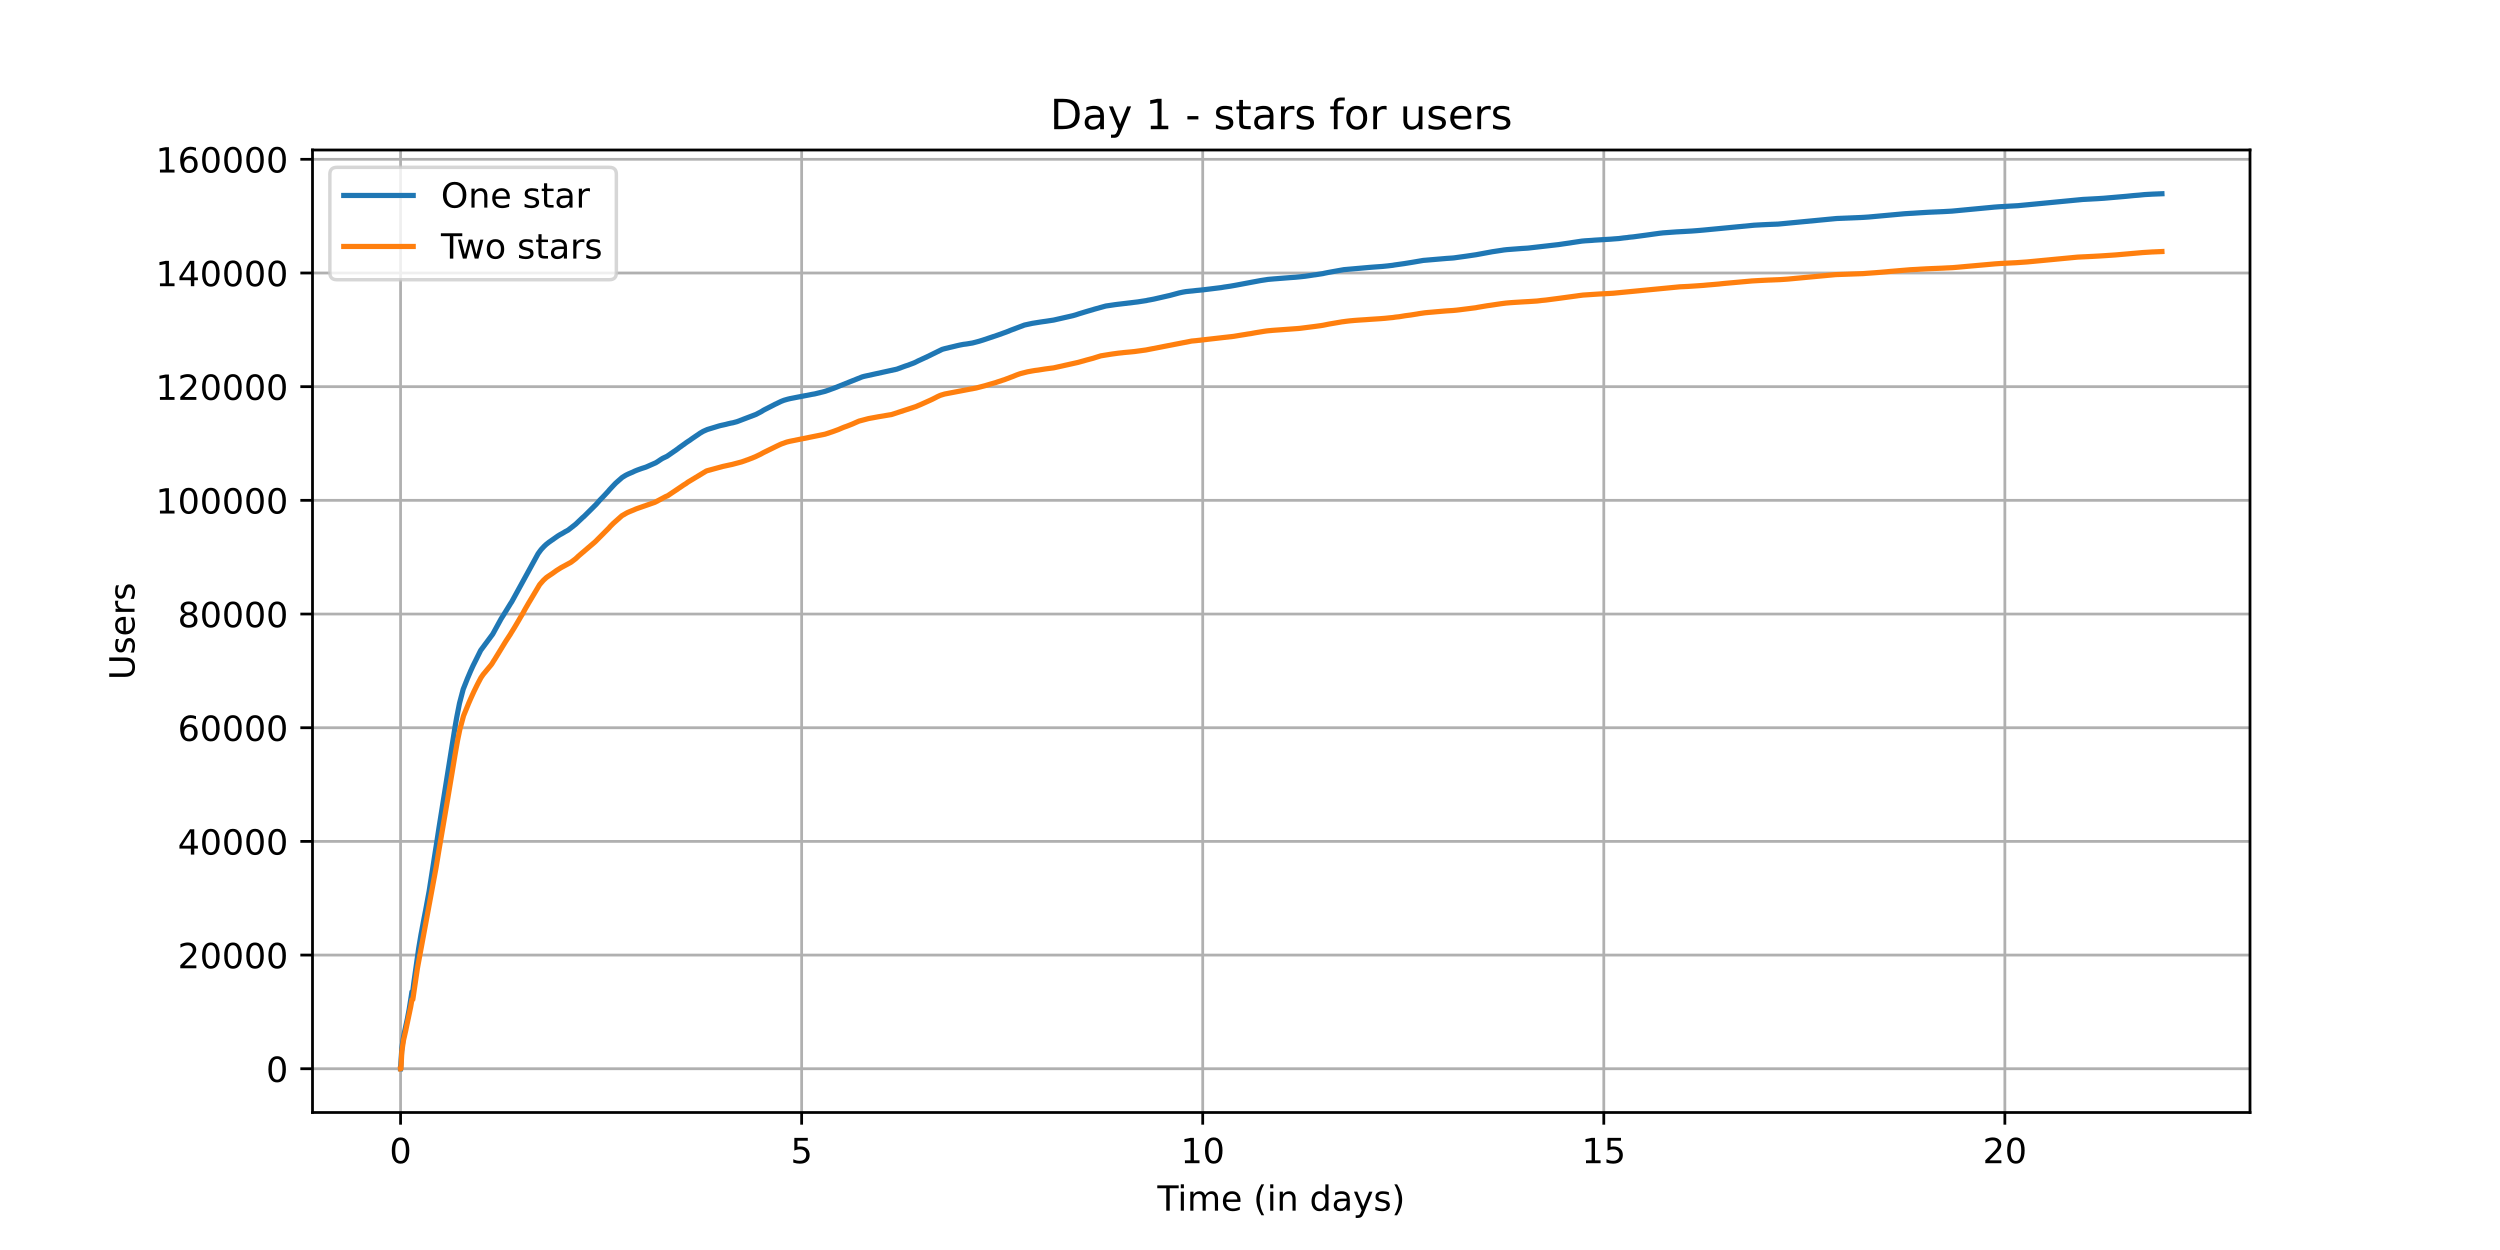 <?xml version="1.0" encoding="utf-8" standalone="no"?>
<!DOCTYPE svg PUBLIC "-//W3C//DTD SVG 1.1//EN"
  "http://www.w3.org/Graphics/SVG/1.1/DTD/svg11.dtd">
<!-- Created with matplotlib (https://matplotlib.org/) -->
<svg height="360pt" version="1.1" viewBox="0 0 720 360" width="720pt" xmlns="http://www.w3.org/2000/svg" xmlns:xlink="http://www.w3.org/1999/xlink">
 <defs>
  <style type="text/css">*{stroke-linecap:butt;stroke-linejoin:round;}</style>
 </defs>
 <g id="figure_1">
  <g id="patch_1">
   <path d="M 0 360 
L 720 360 
L 720 0 
L 0 0 
z
" style="fill:#ffffff;"/>
  </g>
  <g id="axes_1">
   <g id="patch_2">
    <path d="M 90 320.4 
L 648 320.4 
L 648 43.2 
L 90 43.2 
z
" style="fill:#ffffff;"/>
   </g>
   <g id="matplotlib.axis_1">
    <g id="xtick_1">
     <g id="line2d_1">
      <path clip-path="url(#p78cc549445)" d="M 115.364 320.4 
L 115.364 43.2 
" style="fill:none;stroke:#b0b0b0;stroke-linecap:square;stroke-width:0.8;"/>
     </g>
     <g id="line2d_2">
      <defs>
       <path d="M 0 0 
L 0 3.5 
" id="m1b54ef555c" style="stroke:#000000;stroke-width:0.8;"/>
      </defs>
      <g>
       <use style="stroke:#000000;stroke-width:0.8;" x="115.364" xlink:href="#m1b54ef555c" y="320.4"/>
      </g>
     </g>
     <g id="text_1">
      <!-- 0 -->
      <g transform="translate(112.182 334.998)scale(0.1 -0.1)">
       <defs>
        <path d="M 31.781 66.406 
Q 24.172 66.406 20.328 58.906 
Q 16.5 51.422 16.5 36.375 
Q 16.5 21.391 20.328 13.891 
Q 24.172 6.391 31.781 6.391 
Q 39.453 6.391 43.281 13.891 
Q 47.125 21.391 47.125 36.375 
Q 47.125 51.422 43.281 58.906 
Q 39.453 66.406 31.781 66.406 
z
M 31.781 74.219 
Q 44.047 74.219 50.516 64.516 
Q 56.984 54.828 56.984 36.375 
Q 56.984 17.969 50.516 8.266 
Q 44.047 -1.422 31.781 -1.422 
Q 19.531 -1.422 13.062 8.266 
Q 6.594 17.969 6.594 36.375 
Q 6.594 54.828 13.062 64.516 
Q 19.531 74.219 31.781 74.219 
z
" id="DejaVuSans-48"/>
       </defs>
       <use xlink:href="#DejaVuSans-48"/>
      </g>
     </g>
    </g>
    <g id="xtick_2">
     <g id="line2d_3">
      <path clip-path="url(#p78cc549445)" d="M 230.873 320.4 
L 230.873 43.2 
" style="fill:none;stroke:#b0b0b0;stroke-linecap:square;stroke-width:0.8;"/>
     </g>
     <g id="line2d_4">
      <g>
       <use style="stroke:#000000;stroke-width:0.8;" x="230.873" xlink:href="#m1b54ef555c" y="320.4"/>
      </g>
     </g>
     <g id="text_2">
      <!-- 5 -->
      <g transform="translate(227.691 334.998)scale(0.1 -0.1)">
       <defs>
        <path d="M 10.797 72.906 
L 49.516 72.906 
L 49.516 64.594 
L 19.828 64.594 
L 19.828 46.734 
Q 21.969 47.469 24.109 47.828 
Q 26.266 48.188 28.422 48.188 
Q 40.625 48.188 47.75 41.5 
Q 54.891 34.812 54.891 23.391 
Q 54.891 11.625 47.562 5.094 
Q 40.234 -1.422 26.906 -1.422 
Q 22.312 -1.422 17.547 -0.641 
Q 12.797 0.141 7.719 1.703 
L 7.719 11.625 
Q 12.109 9.234 16.797 8.062 
Q 21.484 6.891 26.703 6.891 
Q 35.156 6.891 40.078 11.328 
Q 45.016 15.766 45.016 23.391 
Q 45.016 31 40.078 35.438 
Q 35.156 39.891 26.703 39.891 
Q 22.75 39.891 18.812 39.016 
Q 14.891 38.141 10.797 36.281 
z
" id="DejaVuSans-53"/>
       </defs>
       <use xlink:href="#DejaVuSans-53"/>
      </g>
     </g>
    </g>
    <g id="xtick_3">
     <g id="line2d_5">
      <path clip-path="url(#p78cc549445)" d="M 346.382 320.4 
L 346.382 43.2 
" style="fill:none;stroke:#b0b0b0;stroke-linecap:square;stroke-width:0.8;"/>
     </g>
     <g id="line2d_6">
      <g>
       <use style="stroke:#000000;stroke-width:0.8;" x="346.382" xlink:href="#m1b54ef555c" y="320.4"/>
      </g>
     </g>
     <g id="text_3">
      <!-- 10 -->
      <g transform="translate(340.019 334.998)scale(0.1 -0.1)">
       <defs>
        <path d="M 12.406 8.297 
L 28.516 8.297 
L 28.516 63.922 
L 10.984 60.406 
L 10.984 69.391 
L 28.422 72.906 
L 38.281 72.906 
L 38.281 8.297 
L 54.391 8.297 
L 54.391 0 
L 12.406 0 
z
" id="DejaVuSans-49"/>
       </defs>
       <use xlink:href="#DejaVuSans-49"/>
       <use x="63.623" xlink:href="#DejaVuSans-48"/>
      </g>
     </g>
    </g>
    <g id="xtick_4">
     <g id="line2d_7">
      <path clip-path="url(#p78cc549445)" d="M 461.891 320.4 
L 461.891 43.2 
" style="fill:none;stroke:#b0b0b0;stroke-linecap:square;stroke-width:0.8;"/>
     </g>
     <g id="line2d_8">
      <g>
       <use style="stroke:#000000;stroke-width:0.8;" x="461.891" xlink:href="#m1b54ef555c" y="320.4"/>
      </g>
     </g>
     <g id="text_4">
      <!-- 15 -->
      <g transform="translate(455.528 334.998)scale(0.1 -0.1)">
       <use xlink:href="#DejaVuSans-49"/>
       <use x="63.623" xlink:href="#DejaVuSans-53"/>
      </g>
     </g>
    </g>
    <g id="xtick_5">
     <g id="line2d_9">
      <path clip-path="url(#p78cc549445)" d="M 577.4 320.4 
L 577.4 43.2 
" style="fill:none;stroke:#b0b0b0;stroke-linecap:square;stroke-width:0.8;"/>
     </g>
     <g id="line2d_10">
      <g>
       <use style="stroke:#000000;stroke-width:0.8;" x="577.4" xlink:href="#m1b54ef555c" y="320.4"/>
      </g>
     </g>
     <g id="text_5">
      <!-- 20 -->
      <g transform="translate(571.037 334.998)scale(0.1 -0.1)">
       <defs>
        <path d="M 19.188 8.297 
L 53.609 8.297 
L 53.609 0 
L 7.328 0 
L 7.328 8.297 
Q 12.938 14.109 22.625 23.891 
Q 32.328 33.688 34.812 36.531 
Q 39.547 41.844 41.422 45.531 
Q 43.312 49.219 43.312 52.781 
Q 43.312 58.594 39.234 62.25 
Q 35.156 65.922 28.609 65.922 
Q 23.969 65.922 18.812 64.312 
Q 13.672 62.703 7.812 59.422 
L 7.812 69.391 
Q 13.766 71.781 18.938 73 
Q 24.125 74.219 28.422 74.219 
Q 39.75 74.219 46.484 68.547 
Q 53.219 62.891 53.219 53.422 
Q 53.219 48.922 51.531 44.891 
Q 49.859 40.875 45.406 35.406 
Q 44.188 33.984 37.641 27.219 
Q 31.109 20.453 19.188 8.297 
z
" id="DejaVuSans-50"/>
       </defs>
       <use xlink:href="#DejaVuSans-50"/>
       <use x="63.623" xlink:href="#DejaVuSans-48"/>
      </g>
     </g>
    </g>
    <g id="text_6">
     <!-- Time (in days) -->
     <g transform="translate(333.327 348.677)scale(0.1 -0.1)">
      <defs>
       <path d="M -0.297 72.906 
L 61.375 72.906 
L 61.375 64.594 
L 35.5 64.594 
L 35.5 0 
L 25.594 0 
L 25.594 64.594 
L -0.297 64.594 
z
" id="DejaVuSans-84"/>
       <path d="M 9.422 54.688 
L 18.406 54.688 
L 18.406 0 
L 9.422 0 
z
M 9.422 75.984 
L 18.406 75.984 
L 18.406 64.594 
L 9.422 64.594 
z
" id="DejaVuSans-105"/>
       <path d="M 52 44.188 
Q 55.375 50.25 60.062 53.125 
Q 64.75 56 71.094 56 
Q 79.641 56 84.281 50.016 
Q 88.922 44.047 88.922 33.016 
L 88.922 0 
L 79.891 0 
L 79.891 32.719 
Q 79.891 40.578 77.094 44.375 
Q 74.312 48.188 68.609 48.188 
Q 61.625 48.188 57.562 43.547 
Q 53.516 38.922 53.516 30.906 
L 53.516 0 
L 44.484 0 
L 44.484 32.719 
Q 44.484 40.625 41.703 44.406 
Q 38.922 48.188 33.109 48.188 
Q 26.219 48.188 22.156 43.531 
Q 18.109 38.875 18.109 30.906 
L 18.109 0 
L 9.078 0 
L 9.078 54.688 
L 18.109 54.688 
L 18.109 46.188 
Q 21.188 51.219 25.484 53.609 
Q 29.781 56 35.688 56 
Q 41.656 56 45.828 52.969 
Q 50 49.953 52 44.188 
z
" id="DejaVuSans-109"/>
       <path d="M 56.203 29.594 
L 56.203 25.203 
L 14.891 25.203 
Q 15.484 15.922 20.484 11.062 
Q 25.484 6.203 34.422 6.203 
Q 39.594 6.203 44.453 7.469 
Q 49.312 8.734 54.109 11.281 
L 54.109 2.781 
Q 49.266 0.734 44.188 -0.344 
Q 39.109 -1.422 33.891 -1.422 
Q 20.797 -1.422 13.156 6.188 
Q 5.516 13.812 5.516 26.812 
Q 5.516 40.234 12.766 48.109 
Q 20.016 56 32.328 56 
Q 43.359 56 49.781 48.891 
Q 56.203 41.797 56.203 29.594 
z
M 47.219 32.234 
Q 47.125 39.594 43.094 43.984 
Q 39.062 48.391 32.422 48.391 
Q 24.906 48.391 20.391 44.141 
Q 15.875 39.891 15.188 32.172 
z
" id="DejaVuSans-101"/>
       <path id="DejaVuSans-32"/>
       <path d="M 31 75.875 
Q 24.469 64.656 21.281 53.656 
Q 18.109 42.672 18.109 31.391 
Q 18.109 20.125 21.312 9.062 
Q 24.516 -2 31 -13.188 
L 23.188 -13.188 
Q 15.875 -1.703 12.234 9.375 
Q 8.594 20.453 8.594 31.391 
Q 8.594 42.281 12.203 53.312 
Q 15.828 64.359 23.188 75.875 
z
" id="DejaVuSans-40"/>
       <path d="M 54.891 33.016 
L 54.891 0 
L 45.906 0 
L 45.906 32.719 
Q 45.906 40.484 42.875 44.328 
Q 39.844 48.188 33.797 48.188 
Q 26.516 48.188 22.312 43.547 
Q 18.109 38.922 18.109 30.906 
L 18.109 0 
L 9.078 0 
L 9.078 54.688 
L 18.109 54.688 
L 18.109 46.188 
Q 21.344 51.125 25.703 53.562 
Q 30.078 56 35.797 56 
Q 45.219 56 50.047 50.172 
Q 54.891 44.344 54.891 33.016 
z
" id="DejaVuSans-110"/>
       <path d="M 45.406 46.391 
L 45.406 75.984 
L 54.391 75.984 
L 54.391 0 
L 45.406 0 
L 45.406 8.203 
Q 42.578 3.328 38.25 0.953 
Q 33.938 -1.422 27.875 -1.422 
Q 17.969 -1.422 11.734 6.484 
Q 5.516 14.406 5.516 27.297 
Q 5.516 40.188 11.734 48.094 
Q 17.969 56 27.875 56 
Q 33.938 56 38.25 53.625 
Q 42.578 51.266 45.406 46.391 
z
M 14.797 27.297 
Q 14.797 17.391 18.875 11.75 
Q 22.953 6.109 30.078 6.109 
Q 37.203 6.109 41.297 11.75 
Q 45.406 17.391 45.406 27.297 
Q 45.406 37.203 41.297 42.844 
Q 37.203 48.484 30.078 48.484 
Q 22.953 48.484 18.875 42.844 
Q 14.797 37.203 14.797 27.297 
z
" id="DejaVuSans-100"/>
       <path d="M 34.281 27.484 
Q 23.391 27.484 19.188 25 
Q 14.984 22.516 14.984 16.5 
Q 14.984 11.719 18.141 8.906 
Q 21.297 6.109 26.703 6.109 
Q 34.188 6.109 38.703 11.406 
Q 43.219 16.703 43.219 25.484 
L 43.219 27.484 
z
M 52.203 31.203 
L 52.203 0 
L 43.219 0 
L 43.219 8.297 
Q 40.141 3.328 35.547 0.953 
Q 30.953 -1.422 24.312 -1.422 
Q 15.922 -1.422 10.953 3.297 
Q 6 8.016 6 15.922 
Q 6 25.141 12.172 29.828 
Q 18.359 34.516 30.609 34.516 
L 43.219 34.516 
L 43.219 35.406 
Q 43.219 41.609 39.141 45 
Q 35.062 48.391 27.688 48.391 
Q 23 48.391 18.547 47.266 
Q 14.109 46.141 10.016 43.891 
L 10.016 52.203 
Q 14.938 54.109 19.578 55.047 
Q 24.219 56 28.609 56 
Q 40.484 56 46.344 49.844 
Q 52.203 43.703 52.203 31.203 
z
" id="DejaVuSans-97"/>
       <path d="M 32.172 -5.078 
Q 28.375 -14.844 24.75 -17.812 
Q 21.141 -20.797 15.094 -20.797 
L 7.906 -20.797 
L 7.906 -13.281 
L 13.188 -13.281 
Q 16.891 -13.281 18.938 -11.516 
Q 21 -9.766 23.484 -3.219 
L 25.094 0.875 
L 2.984 54.688 
L 12.5 54.688 
L 29.594 11.922 
L 46.688 54.688 
L 56.203 54.688 
z
" id="DejaVuSans-121"/>
       <path d="M 44.281 53.078 
L 44.281 44.578 
Q 40.484 46.531 36.375 47.5 
Q 32.281 48.484 27.875 48.484 
Q 21.188 48.484 17.844 46.438 
Q 14.5 44.391 14.5 40.281 
Q 14.5 37.156 16.891 35.375 
Q 19.281 33.594 26.516 31.984 
L 29.594 31.297 
Q 39.156 29.25 43.188 25.516 
Q 47.219 21.781 47.219 15.094 
Q 47.219 7.469 41.188 3.016 
Q 35.156 -1.422 24.609 -1.422 
Q 20.219 -1.422 15.453 -0.562 
Q 10.688 0.297 5.422 2 
L 5.422 11.281 
Q 10.406 8.688 15.234 7.391 
Q 20.062 6.109 24.812 6.109 
Q 31.156 6.109 34.562 8.281 
Q 37.984 10.453 37.984 14.406 
Q 37.984 18.062 35.516 20.016 
Q 33.062 21.969 24.703 23.781 
L 21.578 24.516 
Q 13.234 26.266 9.516 29.906 
Q 5.812 33.547 5.812 39.891 
Q 5.812 47.609 11.281 51.797 
Q 16.75 56 26.812 56 
Q 31.781 56 36.172 55.266 
Q 40.578 54.547 44.281 53.078 
z
" id="DejaVuSans-115"/>
       <path d="M 8.016 75.875 
L 15.828 75.875 
Q 23.141 64.359 26.781 53.312 
Q 30.422 42.281 30.422 31.391 
Q 30.422 20.453 26.781 9.375 
Q 23.141 -1.703 15.828 -13.188 
L 8.016 -13.188 
Q 14.5 -2 17.703 9.062 
Q 20.906 20.125 20.906 31.391 
Q 20.906 42.672 17.703 53.656 
Q 14.5 64.656 8.016 75.875 
z
" id="DejaVuSans-41"/>
      </defs>
      <use xlink:href="#DejaVuSans-84"/>
      <use x="57.959" xlink:href="#DejaVuSans-105"/>
      <use x="85.742" xlink:href="#DejaVuSans-109"/>
      <use x="183.154" xlink:href="#DejaVuSans-101"/>
      <use x="244.678" xlink:href="#DejaVuSans-32"/>
      <use x="276.465" xlink:href="#DejaVuSans-40"/>
      <use x="315.479" xlink:href="#DejaVuSans-105"/>
      <use x="343.262" xlink:href="#DejaVuSans-110"/>
      <use x="406.641" xlink:href="#DejaVuSans-32"/>
      <use x="438.428" xlink:href="#DejaVuSans-100"/>
      <use x="501.904" xlink:href="#DejaVuSans-97"/>
      <use x="563.184" xlink:href="#DejaVuSans-121"/>
      <use x="622.363" xlink:href="#DejaVuSans-115"/>
      <use x="674.463" xlink:href="#DejaVuSans-41"/>
     </g>
    </g>
   </g>
   <g id="matplotlib.axis_2">
    <g id="ytick_1">
     <g id="line2d_11">
      <path clip-path="url(#p78cc549445)" d="M 90 307.8 
L 648 307.8 
" style="fill:none;stroke:#b0b0b0;stroke-linecap:square;stroke-width:0.8;"/>
     </g>
     <g id="line2d_12">
      <defs>
       <path d="M 0 0 
L -3.5 0 
" id="m582e3cd5aa" style="stroke:#000000;stroke-width:0.8;"/>
      </defs>
      <g>
       <use style="stroke:#000000;stroke-width:0.8;" x="90" xlink:href="#m582e3cd5aa" y="307.8"/>
      </g>
     </g>
     <g id="text_7">
      <!-- 0 -->
      <g transform="translate(76.638 311.599)scale(0.1 -0.1)">
       <use xlink:href="#DejaVuSans-48"/>
      </g>
     </g>
    </g>
    <g id="ytick_2">
     <g id="line2d_13">
      <path clip-path="url(#p78cc549445)" d="M 90 275.06 
L 648 275.06 
" style="fill:none;stroke:#b0b0b0;stroke-linecap:square;stroke-width:0.8;"/>
     </g>
     <g id="line2d_14">
      <g>
       <use style="stroke:#000000;stroke-width:0.8;" x="90" xlink:href="#m582e3cd5aa" y="275.06"/>
      </g>
     </g>
     <g id="text_8">
      <!-- 20000 -->
      <g transform="translate(51.188 278.859)scale(0.1 -0.1)">
       <use xlink:href="#DejaVuSans-50"/>
       <use x="63.623" xlink:href="#DejaVuSans-48"/>
       <use x="127.246" xlink:href="#DejaVuSans-48"/>
       <use x="190.869" xlink:href="#DejaVuSans-48"/>
       <use x="254.492" xlink:href="#DejaVuSans-48"/>
      </g>
     </g>
    </g>
    <g id="ytick_3">
     <g id="line2d_15">
      <path clip-path="url(#p78cc549445)" d="M 90 242.32 
L 648 242.32 
" style="fill:none;stroke:#b0b0b0;stroke-linecap:square;stroke-width:0.8;"/>
     </g>
     <g id="line2d_16">
      <g>
       <use style="stroke:#000000;stroke-width:0.8;" x="90" xlink:href="#m582e3cd5aa" y="242.32"/>
      </g>
     </g>
     <g id="text_9">
      <!-- 40000 -->
      <g transform="translate(51.188 246.12)scale(0.1 -0.1)">
       <defs>
        <path d="M 37.797 64.312 
L 12.891 25.391 
L 37.797 25.391 
z
M 35.203 72.906 
L 47.609 72.906 
L 47.609 25.391 
L 58.016 25.391 
L 58.016 17.188 
L 47.609 17.188 
L 47.609 0 
L 37.797 0 
L 37.797 17.188 
L 4.891 17.188 
L 4.891 26.703 
z
" id="DejaVuSans-52"/>
       </defs>
       <use xlink:href="#DejaVuSans-52"/>
       <use x="63.623" xlink:href="#DejaVuSans-48"/>
       <use x="127.246" xlink:href="#DejaVuSans-48"/>
       <use x="190.869" xlink:href="#DejaVuSans-48"/>
       <use x="254.492" xlink:href="#DejaVuSans-48"/>
      </g>
     </g>
    </g>
    <g id="ytick_4">
     <g id="line2d_17">
      <path clip-path="url(#p78cc549445)" d="M 90 209.581 
L 648 209.581 
" style="fill:none;stroke:#b0b0b0;stroke-linecap:square;stroke-width:0.8;"/>
     </g>
     <g id="line2d_18">
      <g>
       <use style="stroke:#000000;stroke-width:0.8;" x="90" xlink:href="#m582e3cd5aa" y="209.581"/>
      </g>
     </g>
     <g id="text_10">
      <!-- 60000 -->
      <g transform="translate(51.188 213.38)scale(0.1 -0.1)">
       <defs>
        <path d="M 33.016 40.375 
Q 26.375 40.375 22.484 35.828 
Q 18.609 31.297 18.609 23.391 
Q 18.609 15.531 22.484 10.953 
Q 26.375 6.391 33.016 6.391 
Q 39.656 6.391 43.531 10.953 
Q 47.406 15.531 47.406 23.391 
Q 47.406 31.297 43.531 35.828 
Q 39.656 40.375 33.016 40.375 
z
M 52.594 71.297 
L 52.594 62.312 
Q 48.875 64.062 45.094 64.984 
Q 41.312 65.922 37.594 65.922 
Q 27.828 65.922 22.672 59.328 
Q 17.531 52.734 16.797 39.406 
Q 19.672 43.656 24.016 45.922 
Q 28.375 48.188 33.594 48.188 
Q 44.578 48.188 50.953 41.516 
Q 57.328 34.859 57.328 23.391 
Q 57.328 12.156 50.688 5.359 
Q 44.047 -1.422 33.016 -1.422 
Q 20.359 -1.422 13.672 8.266 
Q 6.984 17.969 6.984 36.375 
Q 6.984 53.656 15.188 63.938 
Q 23.391 74.219 37.203 74.219 
Q 40.922 74.219 44.703 73.484 
Q 48.484 72.75 52.594 71.297 
z
" id="DejaVuSans-54"/>
       </defs>
       <use xlink:href="#DejaVuSans-54"/>
       <use x="63.623" xlink:href="#DejaVuSans-48"/>
       <use x="127.246" xlink:href="#DejaVuSans-48"/>
       <use x="190.869" xlink:href="#DejaVuSans-48"/>
       <use x="254.492" xlink:href="#DejaVuSans-48"/>
      </g>
     </g>
    </g>
    <g id="ytick_5">
     <g id="line2d_19">
      <path clip-path="url(#p78cc549445)" d="M 90 176.841 
L 648 176.841 
" style="fill:none;stroke:#b0b0b0;stroke-linecap:square;stroke-width:0.8;"/>
     </g>
     <g id="line2d_20">
      <g>
       <use style="stroke:#000000;stroke-width:0.8;" x="90" xlink:href="#m582e3cd5aa" y="176.841"/>
      </g>
     </g>
     <g id="text_11">
      <!-- 80000 -->
      <g transform="translate(51.188 180.64)scale(0.1 -0.1)">
       <defs>
        <path d="M 31.781 34.625 
Q 24.75 34.625 20.719 30.859 
Q 16.703 27.094 16.703 20.516 
Q 16.703 13.922 20.719 10.156 
Q 24.75 6.391 31.781 6.391 
Q 38.812 6.391 42.859 10.172 
Q 46.922 13.969 46.922 20.516 
Q 46.922 27.094 42.891 30.859 
Q 38.875 34.625 31.781 34.625 
z
M 21.922 38.812 
Q 15.578 40.375 12.031 44.719 
Q 8.5 49.078 8.5 55.328 
Q 8.5 64.062 14.719 69.141 
Q 20.953 74.219 31.781 74.219 
Q 42.672 74.219 48.875 69.141 
Q 55.078 64.062 55.078 55.328 
Q 55.078 49.078 51.531 44.719 
Q 48 40.375 41.703 38.812 
Q 48.828 37.156 52.797 32.312 
Q 56.781 27.484 56.781 20.516 
Q 56.781 9.906 50.312 4.234 
Q 43.844 -1.422 31.781 -1.422 
Q 19.734 -1.422 13.25 4.234 
Q 6.781 9.906 6.781 20.516 
Q 6.781 27.484 10.781 32.312 
Q 14.797 37.156 21.922 38.812 
z
M 18.312 54.391 
Q 18.312 48.734 21.844 45.562 
Q 25.391 42.391 31.781 42.391 
Q 38.141 42.391 41.719 45.562 
Q 45.312 48.734 45.312 54.391 
Q 45.312 60.062 41.719 63.234 
Q 38.141 66.406 31.781 66.406 
Q 25.391 66.406 21.844 63.234 
Q 18.312 60.062 18.312 54.391 
z
" id="DejaVuSans-56"/>
       </defs>
       <use xlink:href="#DejaVuSans-56"/>
       <use x="63.623" xlink:href="#DejaVuSans-48"/>
       <use x="127.246" xlink:href="#DejaVuSans-48"/>
       <use x="190.869" xlink:href="#DejaVuSans-48"/>
       <use x="254.492" xlink:href="#DejaVuSans-48"/>
      </g>
     </g>
    </g>
    <g id="ytick_6">
     <g id="line2d_21">
      <path clip-path="url(#p78cc549445)" d="M 90 144.101 
L 648 144.101 
" style="fill:none;stroke:#b0b0b0;stroke-linecap:square;stroke-width:0.8;"/>
     </g>
     <g id="line2d_22">
      <g>
       <use style="stroke:#000000;stroke-width:0.8;" x="90" xlink:href="#m582e3cd5aa" y="144.101"/>
      </g>
     </g>
     <g id="text_12">
      <!-- 100000 -->
      <g transform="translate(44.825 147.9)scale(0.1 -0.1)">
       <use xlink:href="#DejaVuSans-49"/>
       <use x="63.623" xlink:href="#DejaVuSans-48"/>
       <use x="127.246" xlink:href="#DejaVuSans-48"/>
       <use x="190.869" xlink:href="#DejaVuSans-48"/>
       <use x="254.492" xlink:href="#DejaVuSans-48"/>
       <use x="318.115" xlink:href="#DejaVuSans-48"/>
      </g>
     </g>
    </g>
    <g id="ytick_7">
     <g id="line2d_23">
      <path clip-path="url(#p78cc549445)" d="M 90 111.361 
L 648 111.361 
" style="fill:none;stroke:#b0b0b0;stroke-linecap:square;stroke-width:0.8;"/>
     </g>
     <g id="line2d_24">
      <g>
       <use style="stroke:#000000;stroke-width:0.8;" x="90" xlink:href="#m582e3cd5aa" y="111.361"/>
      </g>
     </g>
     <g id="text_13">
      <!-- 120000 -->
      <g transform="translate(44.825 115.16)scale(0.1 -0.1)">
       <use xlink:href="#DejaVuSans-49"/>
       <use x="63.623" xlink:href="#DejaVuSans-50"/>
       <use x="127.246" xlink:href="#DejaVuSans-48"/>
       <use x="190.869" xlink:href="#DejaVuSans-48"/>
       <use x="254.492" xlink:href="#DejaVuSans-48"/>
       <use x="318.115" xlink:href="#DejaVuSans-48"/>
      </g>
     </g>
    </g>
    <g id="ytick_8">
     <g id="line2d_25">
      <path clip-path="url(#p78cc549445)" d="M 90 78.621 
L 648 78.621 
" style="fill:none;stroke:#b0b0b0;stroke-linecap:square;stroke-width:0.8;"/>
     </g>
     <g id="line2d_26">
      <g>
       <use style="stroke:#000000;stroke-width:0.8;" x="90" xlink:href="#m582e3cd5aa" y="78.621"/>
      </g>
     </g>
     <g id="text_14">
      <!-- 140000 -->
      <g transform="translate(44.825 82.421)scale(0.1 -0.1)">
       <use xlink:href="#DejaVuSans-49"/>
       <use x="63.623" xlink:href="#DejaVuSans-52"/>
       <use x="127.246" xlink:href="#DejaVuSans-48"/>
       <use x="190.869" xlink:href="#DejaVuSans-48"/>
       <use x="254.492" xlink:href="#DejaVuSans-48"/>
       <use x="318.115" xlink:href="#DejaVuSans-48"/>
      </g>
     </g>
    </g>
    <g id="ytick_9">
     <g id="line2d_27">
      <path clip-path="url(#p78cc549445)" d="M 90 45.881 
L 648 45.881 
" style="fill:none;stroke:#b0b0b0;stroke-linecap:square;stroke-width:0.8;"/>
     </g>
     <g id="line2d_28">
      <g>
       <use style="stroke:#000000;stroke-width:0.8;" x="90" xlink:href="#m582e3cd5aa" y="45.881"/>
      </g>
     </g>
     <g id="text_15">
      <!-- 160000 -->
      <g transform="translate(44.825 49.681)scale(0.1 -0.1)">
       <use xlink:href="#DejaVuSans-49"/>
       <use x="63.623" xlink:href="#DejaVuSans-54"/>
       <use x="127.246" xlink:href="#DejaVuSans-48"/>
       <use x="190.869" xlink:href="#DejaVuSans-48"/>
       <use x="254.492" xlink:href="#DejaVuSans-48"/>
       <use x="318.115" xlink:href="#DejaVuSans-48"/>
      </g>
     </g>
    </g>
    <g id="text_16">
     <!-- Users -->
     <g transform="translate(38.745 195.801)rotate(-90)scale(0.1 -0.1)">
      <defs>
       <path d="M 8.688 72.906 
L 18.609 72.906 
L 18.609 28.609 
Q 18.609 16.891 22.844 11.734 
Q 27.094 6.594 36.625 6.594 
Q 46.094 6.594 50.344 11.734 
Q 54.594 16.891 54.594 28.609 
L 54.594 72.906 
L 64.5 72.906 
L 64.5 27.391 
Q 64.5 13.141 57.438 5.859 
Q 50.391 -1.422 36.625 -1.422 
Q 22.797 -1.422 15.734 5.859 
Q 8.688 13.141 8.688 27.391 
z
" id="DejaVuSans-85"/>
       <path d="M 41.109 46.297 
Q 39.594 47.172 37.812 47.578 
Q 36.031 48 33.891 48 
Q 26.266 48 22.188 43.047 
Q 18.109 38.094 18.109 28.812 
L 18.109 0 
L 9.078 0 
L 9.078 54.688 
L 18.109 54.688 
L 18.109 46.188 
Q 20.953 51.172 25.484 53.578 
Q 30.031 56 36.531 56 
Q 37.453 56 38.578 55.875 
Q 39.703 55.766 41.062 55.516 
z
" id="DejaVuSans-114"/>
      </defs>
      <use xlink:href="#DejaVuSans-85"/>
      <use x="73.193" xlink:href="#DejaVuSans-115"/>
      <use x="125.293" xlink:href="#DejaVuSans-101"/>
      <use x="186.816" xlink:href="#DejaVuSans-114"/>
      <use x="227.93" xlink:href="#DejaVuSans-115"/>
     </g>
    </g>
   </g>
   <g id="line2d_29">
    <path clip-path="url(#p78cc549445)" d="M 115.364 307.8 
L 115.506 305.345 
L 115.744 301.745 
L 116.183 298.744 
L 116.347 297.939 
L 117.347 293.303 
L 117.823 290.772 
L 118.442 286.902 
L 118.636 285.625 
L 118.891 285.467 
L 119.146 283.302 
L 120.579 273.143 
L 121.215 269.349 
L 122.096 264.633 
L 122.62 261.935 
L 123.589 256.685 
L 125.863 242.094 
L 126.403 238.555 
L 131.063 209.319 
L 131.128 208.916 
L 131.556 206.5 
L 132.335 202.548 
L 133.397 198.518 
L 134.604 195.466 
L 135.556 193.229 
L 135.638 193.05 
L 136.226 191.755 
L 138.436 187.308 
L 141.905 182.624 
L 144.352 178.165 
L 145.003 177.14 
L 147.039 173.827 
L 147.372 173.326 
L 154.905 159.582 
L 154.984 159.446 
L 155.61 158.583 
L 155.92 158.186 
L 156.787 157.266 
L 156.904 157.166 
L 157.217 156.868 
L 157.428 156.688 
L 158.095 156.164 
L 160.159 154.718 
L 160.636 154.381 
L 161.32 153.962 
L 161.765 153.731 
L 162.365 153.384 
L 162.655 153.196 
L 163.642 152.656 
L 165.774 150.983 
L 167.858 149.005 
L 168.112 148.807 
L 171.69 145.258 
L 172.731 144.06 
L 172.842 143.95 
L 173.439 143.333 
L 173.932 142.819 
L 174.234 142.495 
L 174.905 141.767 
L 175.128 141.531 
L 175.506 141.079 
L 175.604 140.971 
L 176.413 140.1 
L 177.018 139.462 
L 177.384 139.085 
L 179.191 137.501 
L 179.516 137.304 
L 180.016 136.99 
L 180.311 136.82 
L 180.985 136.492 
L 182.001 136.057 
L 182.239 135.959 
L 182.713 135.721 
L 183.221 135.508 
L 183.477 135.404 
L 184.144 135.158 
L 184.144 135.158 
L 184.907 134.888 
L 185.794 134.606 
L 186.1 134.497 
L 188.851 133.284 
L 189.137 133.105 
L 189.471 132.902 
L 190.234 132.382 
L 190.762 132.053 
L 191.063 131.9 
L 192.095 131.411 
L 194.909 129.466 
L 195.529 128.99 
L 197.406 127.651 
L 197.634 127.476 
L 198.073 127.184 
L 198.349 126.998 
L 198.587 126.855 
L 198.98 126.569 
L 199.286 126.346 
L 200.635 125.428 
L 200.984 125.199 
L 200.984 125.199 
L 201.605 124.762 
L 201.923 124.578 
L 202.525 124.226 
L 203.684 123.707 
L 207.044 122.681 
L 207.446 122.574 
L 207.684 122.517 
L 208.307 122.383 
L 209.18 122.185 
L 209.561 122.077 
L 210.029 121.969 
L 210.498 121.859 
L 211.037 121.764 
L 212.239 121.442 
L 217.736 119.345 
L 218.456 118.962 
L 218.783 118.801 
L 219.037 118.662 
L 219.378 118.474 
L 219.823 118.187 
L 220.164 117.999 
L 222.846 116.632 
L 223.227 116.429 
L 223.735 116.2 
L 223.989 116.064 
L 224.275 115.933 
L 224.911 115.621 
L 225.772 115.282 
L 226.529 115.059 
L 226.964 114.94 
L 227.425 114.832 
L 227.608 114.784 
L 233.969 113.555 
L 234.637 113.445 
L 237.435 112.754 
L 237.848 112.63 
L 240.265 111.762 
L 248.278 108.552 
L 248.929 108.375 
L 258.278 106.322 
L 260.726 105.424 
L 261.219 105.263 
L 261.616 105.137 
L 261.871 105.029 
L 262.73 104.712 
L 263.334 104.478 
L 264.448 103.924 
L 267.071 102.716 
L 271.333 100.626 
L 271.906 100.46 
L 272.383 100.341 
L 273.035 100.192 
L 273.433 100.082 
L 274.069 99.938 
L 274.848 99.75 
L 275.563 99.573 
L 276.469 99.369 
L 277.455 99.179 
L 278.345 99.069 
L 280.081 98.781 
L 281.977 98.283 
L 283.106 97.935 
L 287.384 96.496 
L 287.638 96.407 
L 289.833 95.617 
L 291.089 95.109 
L 295.049 93.613 
L 296.338 93.333 
L 297.34 93.118 
L 299.773 92.726 
L 300.52 92.618 
L 301.188 92.528 
L 303.429 92.184 
L 308.947 90.928 
L 309.854 90.671 
L 310.713 90.383 
L 311.762 90.065 
L 312.303 89.899 
L 313.321 89.594 
L 314.72 89.193 
L 315.15 89.052 
L 318.474 88.132 
L 320.414 87.849 
L 321.13 87.741 
L 321.765 87.661 
L 327.674 86.95 
L 328.137 86.877 
L 330.188 86.559 
L 330.633 86.449 
L 331.285 86.34 
L 332.289 86.143 
L 336.583 85.161 
L 336.838 85.109 
L 339.639 84.351 
L 340.641 84.138 
L 341.516 83.984 
L 342.535 83.876 
L 343.553 83.776 
L 344.475 83.668 
L 345.525 83.567 
L 346.606 83.457 
L 351.694 82.828 
L 352.537 82.681 
L 354.353 82.417 
L 355.8 82.16 
L 356.181 82.088 
L 363.019 80.805 
L 365.214 80.468 
L 365.723 80.422 
L 366.995 80.312 
L 371.494 79.957 
L 373.005 79.852 
L 373.37 79.816 
L 374.517 79.708 
L 374.898 79.667 
L 375.884 79.558 
L 377.744 79.283 
L 378.412 79.178 
L 378.81 79.134 
L 380.972 78.798 
L 381.433 78.69 
L 382.498 78.474 
L 387.013 77.665 
L 394.296 77.02 
L 395.695 76.911 
L 396.522 76.85 
L 398 76.744 
L 398.525 76.695 
L 399.575 76.587 
L 400.195 76.513 
L 401.117 76.405 
L 401.625 76.313 
L 404.329 75.93 
L 404.79 75.858 
L 406.714 75.547 
L 409.878 75.004 
L 416.635 74.426 
L 418.224 74.319 
L 418.765 74.267 
L 421.913 73.83 
L 422.613 73.73 
L 425.111 73.36 
L 429.849 72.487 
L 430.597 72.378 
L 432.776 72.047 
L 432.998 72.006 
L 433.937 71.897 
L 438.278 71.564 
L 440.011 71.455 
L 448.887 70.438 
L 449.587 70.335 
L 450.318 70.225 
L 452.099 69.973 
L 452.751 69.865 
L 454.866 69.546 
L 455.582 69.438 
L 456.552 69.349 
L 458.349 69.24 
L 459.256 69.164 
L 462.022 68.993 
L 463.867 68.884 
L 464.773 68.808 
L 466.251 68.699 
L 467.666 68.516 
L 468.7 68.411 
L 469.177 68.331 
L 470.338 68.221 
L 473.868 67.75 
L 475.586 67.511 
L 476.366 67.401 
L 477.988 67.177 
L 478.958 67.067 
L 482.791 66.787 
L 484.778 66.678 
L 487.275 66.534 
L 488.707 66.424 
L 489.581 66.354 
L 490.79 66.244 
L 505.213 64.857 
L 507.2 64.748 
L 509.267 64.648 
L 512.097 64.538 
L 528.922 62.932 
L 531.529 62.823 
L 533.278 62.752 
L 535.838 62.644 
L 536.554 62.61 
L 538.175 62.5 
L 548.542 61.554 
L 550.275 61.446 
L 550.99 61.408 
L 552.644 61.299 
L 555.362 61.132 
L 557.922 61.022 
L 559.814 60.937 
L 561.706 60.829 
L 562.151 60.804 
L 574.393 59.645 
L 575.84 59.537 
L 576.572 59.501 
L 579.163 59.347 
L 581.166 59.238 
L 599.867 57.44 
L 601.934 57.331 
L 604.287 57.201 
L 605.956 57.092 
L 612.459 56.528 
L 613.524 56.419 
L 614.59 56.314 
L 615.973 56.206 
L 616.514 56.152 
L 617.596 56.042 
L 619.949 55.91 
L 622.636 55.8 
L 622.636 55.8 
" style="fill:none;stroke:#1f77b4;stroke-linecap:square;stroke-width:1.5;"/>
   </g>
   <g id="line2d_30">
    <path clip-path="url(#p78cc549445)" d="M 115.364 307.8 
L 115.483 307.777 
L 115.728 302.85 
L 116.188 299.692 
L 116.807 296.996 
L 118.283 289.947 
L 118.636 287.907 
L 118.891 287.852 
L 120.223 278.824 
L 125.577 249.939 
L 126.371 245.1 
L 128.916 230.208 
L 129.667 225.69 
L 130.176 222.66 
L 131.048 217.397 
L 131.794 213.164 
L 131.794 213.164 
L 132.43 210.109 
L 133.508 206.133 
L 135.016 202.445 
L 135.066 202.34 
L 135.431 201.494 
L 135.972 200.297 
L 136.529 199.081 
L 137.387 197.329 
L 137.731 196.653 
L 138.508 195.191 
L 139.152 194.25 
L 141.474 191.453 
L 141.651 191.207 
L 141.81 190.958 
L 142.286 190.167 
L 142.397 190.025 
L 145.671 184.674 
L 146.991 182.657 
L 147.261 182.189 
L 147.429 181.929 
L 148.136 180.783 
L 148.597 180.008 
L 149.471 178.527 
L 149.81 177.926 
L 150.584 176.631 
L 150.841 176.152 
L 151.032 175.793 
L 151.381 175.171 
L 151.968 174.161 
L 152.222 173.717 
L 152.54 173.19 
L 155.403 168.396 
L 155.587 168.173 
L 156.469 167.16 
L 156.73 166.916 
L 157.365 166.33 
L 157.825 166.007 
L 158.365 165.645 
L 159.095 165.159 
L 159.873 164.601 
L 160.254 164.324 
L 161.542 163.511 
L 164.397 161.962 
L 165.217 161.35 
L 165.472 161.155 
L 165.746 160.949 
L 166.238 160.494 
L 166.619 160.124 
L 171.419 156.025 
L 175.475 151.952 
L 175.667 151.697 
L 176.397 150.968 
L 176.397 150.968 
L 176.636 150.726 
L 179.102 148.534 
L 180.39 147.789 
L 180.778 147.588 
L 181.345 147.345 
L 182.652 146.81 
L 183.142 146.588 
L 183.444 146.478 
L 183.604 146.421 
L 188.619 144.661 
L 191.714 143.012 
L 192.301 142.768 
L 195.64 140.524 
L 196.571 139.895 
L 196.777 139.745 
L 197.063 139.57 
L 197.571 139.259 
L 198.095 138.867 
L 203.398 135.667 
L 203.704 135.557 
L 208.169 134.34 
L 209.577 134.029 
L 210.021 133.932 
L 210.538 133.822 
L 210.744 133.785 
L 213.577 133.032 
L 213.863 132.933 
L 214.736 132.629 
L 214.99 132.521 
L 214.99 132.521 
L 215.34 132.413 
L 216.166 132.09 
L 216.611 131.93 
L 217.041 131.74 
L 217.47 131.571 
L 219.092 130.795 
L 219.704 130.45 
L 220.164 130.214 
L 221.143 129.733 
L 221.307 129.654 
L 221.942 129.347 
L 223.846 128.412 
L 224.132 128.278 
L 224.609 128.05 
L 225.117 127.831 
L 226.567 127.317 
L 227.012 127.207 
L 227.457 127.097 
L 237.61 125.045 
L 239.088 124.557 
L 239.598 124.393 
L 240.345 124.126 
L 240.631 124.017 
L 241.489 123.701 
L 242.443 123.29 
L 243.079 123.03 
L 243.794 122.779 
L 244.399 122.547 
L 245.368 122.165 
L 245.702 122.023 
L 246.433 121.697 
L 246.894 121.496 
L 247.387 121.28 
L 250.138 120.55 
L 250.726 120.441 
L 251.601 120.283 
L 252.904 120.039 
L 256.068 119.503 
L 256.751 119.394 
L 263.78 117.094 
L 264.495 116.78 
L 265.052 116.554 
L 267.898 115.275 
L 268.407 115.043 
L 269.552 114.466 
L 269.87 114.29 
L 270.602 113.951 
L 270.936 113.818 
L 272.065 113.476 
L 279.316 112.083 
L 279.969 111.973 
L 281.134 111.744 
L 283.647 111.091 
L 284.903 110.718 
L 285.444 110.561 
L 286.763 110.182 
L 287.257 110.002 
L 288.274 109.68 
L 288.784 109.498 
L 289.308 109.338 
L 289.881 109.112 
L 290.342 108.955 
L 290.899 108.729 
L 291.217 108.606 
L 291.63 108.459 
L 292.775 107.989 
L 293.491 107.734 
L 293.841 107.616 
L 295.924 107.082 
L 297.276 106.833 
L 298.071 106.697 
L 298.946 106.588 
L 301.029 106.26 
L 302.555 106.056 
L 303.429 105.946 
L 310.474 104.374 
L 311.015 104.222 
L 312.494 103.811 
L 312.812 103.715 
L 314.784 103.193 
L 315.388 102.998 
L 315.897 102.836 
L 317.058 102.48 
L 319.762 102.04 
L 320.478 101.932 
L 322.131 101.708 
L 323.149 101.601 
L 323.578 101.544 
L 324.564 101.452 
L 325.727 101.344 
L 326.842 101.23 
L 329.981 100.801 
L 331.031 100.595 
L 343.203 98.223 
L 344.38 98.113 
L 355.291 96.87 
L 357.914 96.438 
L 358.598 96.332 
L 359.425 96.189 
L 360.22 96.08 
L 361.476 95.841 
L 364.005 95.427 
L 364.737 95.32 
L 365.309 95.256 
L 366.502 95.147 
L 367.361 95.08 
L 368.967 94.97 
L 372.623 94.701 
L 374.071 94.593 
L 374.644 94.531 
L 378.825 93.996 
L 379.509 93.901 
L 380.32 93.793 
L 381.099 93.665 
L 382.196 93.443 
L 382.753 93.331 
L 385.853 92.801 
L 386.473 92.691 
L 386.87 92.644 
L 387.665 92.536 
L 388.921 92.388 
L 390.161 92.279 
L 391.035 92.213 
L 392.691 92.105 
L 393.024 92.086 
L 394.55 91.976 
L 397.571 91.778 
L 398.923 91.668 
L 400.052 91.549 
L 401.18 91.441 
L 401.928 91.324 
L 402.978 91.215 
L 404.726 90.925 
L 406.221 90.732 
L 408.177 90.421 
L 408.558 90.345 
L 410.386 90.079 
L 411.531 89.971 
L 412.453 89.894 
L 413.63 89.786 
L 414.568 89.707 
L 415.824 89.599 
L 416.714 89.529 
L 418.447 89.421 
L 419.449 89.326 
L 420.387 89.216 
L 424.984 88.63 
L 425.54 88.517 
L 428.339 88.047 
L 429.166 87.937 
L 431.17 87.633 
L 431.885 87.528 
L 432.314 87.464 
L 433.126 87.358 
L 433.73 87.284 
L 434.971 87.176 
L 435.782 87.119 
L 437.547 87.009 
L 438.358 86.957 
L 440.266 86.849 
L 441.062 86.798 
L 442.702 86.69 
L 444.022 86.531 
L 445.151 86.422 
L 449.269 85.883 
L 450.858 85.665 
L 454.214 85.209 
L 454.5 85.163 
L 455.916 84.981 
L 459.017 84.775 
L 460.671 84.665 
L 462.754 84.56 
L 464.614 84.451 
L 483.84 82.599 
L 486.161 82.489 
L 489.104 82.295 
L 490.631 82.185 
L 491.68 82.084 
L 493 81.975 
L 493.938 81.895 
L 495.162 81.789 
L 495.576 81.736 
L 496.641 81.627 
L 504.561 80.916 
L 506.405 80.808 
L 507.153 80.769 
L 509.347 80.659 
L 509.966 80.641 
L 512.558 80.533 
L 513.321 80.489 
L 514.848 80.383 
L 515.213 80.35 
L 528.699 79.085 
L 531.847 78.975 
L 533.533 78.911 
L 536.569 78.801 
L 537.476 78.729 
L 539.002 78.621 
L 539.876 78.556 
L 541.307 78.446 
L 542.214 78.369 
L 543.422 78.263 
L 543.979 78.204 
L 550.148 77.685 
L 552.214 77.577 
L 553.025 77.521 
L 555.013 77.412 
L 556.809 77.336 
L 559.512 77.227 
L 560.259 77.184 
L 562.342 77.083 
L 563.677 76.973 
L 564.663 76.881 
L 565.871 76.771 
L 574.632 75.989 
L 576.222 75.879 
L 578.432 75.765 
L 580.658 75.655 
L 583.791 75.441 
L 584.936 75.331 
L 598.341 74.051 
L 600.582 73.941 
L 602.713 73.835 
L 604.716 73.725 
L 607.609 73.535 
L 609.215 73.425 
L 615.83 72.849 
L 617.039 72.74 
L 619.742 72.569 
L 622.271 72.46 
L 622.636 72.442 
L 622.636 72.442 
" style="fill:none;stroke:#ff7f0e;stroke-linecap:square;stroke-width:1.5;"/>
   </g>
   <g id="patch_3">
    <path d="M 90 320.4 
L 90 43.2 
" style="fill:none;stroke:#000000;stroke-linecap:square;stroke-linejoin:miter;stroke-width:0.8;"/>
   </g>
   <g id="patch_4">
    <path d="M 648 320.4 
L 648 43.2 
" style="fill:none;stroke:#000000;stroke-linecap:square;stroke-linejoin:miter;stroke-width:0.8;"/>
   </g>
   <g id="patch_5">
    <path d="M 90 320.4 
L 648 320.4 
" style="fill:none;stroke:#000000;stroke-linecap:square;stroke-linejoin:miter;stroke-width:0.8;"/>
   </g>
   <g id="patch_6">
    <path d="M 90 43.2 
L 648 43.2 
" style="fill:none;stroke:#000000;stroke-linecap:square;stroke-linejoin:miter;stroke-width:0.8;"/>
   </g>
   <g id="text_17">
    <!-- Day 1 - stars for users -->
    <g transform="translate(302.426 37.2)scale(0.12 -0.12)">
     <defs>
      <path d="M 19.672 64.797 
L 19.672 8.109 
L 31.594 8.109 
Q 46.688 8.109 53.688 14.938 
Q 60.688 21.781 60.688 36.531 
Q 60.688 51.172 53.688 57.984 
Q 46.688 64.797 31.594 64.797 
z
M 9.812 72.906 
L 30.078 72.906 
Q 51.266 72.906 61.172 64.094 
Q 71.094 55.281 71.094 36.531 
Q 71.094 17.672 61.125 8.828 
Q 51.172 0 30.078 0 
L 9.812 0 
z
" id="DejaVuSans-68"/>
      <path d="M 4.891 31.391 
L 31.203 31.391 
L 31.203 23.391 
L 4.891 23.391 
z
" id="DejaVuSans-45"/>
      <path d="M 18.312 70.219 
L 18.312 54.688 
L 36.812 54.688 
L 36.812 47.703 
L 18.312 47.703 
L 18.312 18.016 
Q 18.312 11.328 20.141 9.422 
Q 21.969 7.516 27.594 7.516 
L 36.812 7.516 
L 36.812 0 
L 27.594 0 
Q 17.188 0 13.234 3.875 
Q 9.281 7.766 9.281 18.016 
L 9.281 47.703 
L 2.688 47.703 
L 2.688 54.688 
L 9.281 54.688 
L 9.281 70.219 
z
" id="DejaVuSans-116"/>
      <path d="M 37.109 75.984 
L 37.109 68.5 
L 28.516 68.5 
Q 23.688 68.5 21.797 66.547 
Q 19.922 64.594 19.922 59.516 
L 19.922 54.688 
L 34.719 54.688 
L 34.719 47.703 
L 19.922 47.703 
L 19.922 0 
L 10.891 0 
L 10.891 47.703 
L 2.297 47.703 
L 2.297 54.688 
L 10.891 54.688 
L 10.891 58.5 
Q 10.891 67.625 15.141 71.797 
Q 19.391 75.984 28.609 75.984 
z
" id="DejaVuSans-102"/>
      <path d="M 30.609 48.391 
Q 23.391 48.391 19.188 42.75 
Q 14.984 37.109 14.984 27.297 
Q 14.984 17.484 19.156 11.844 
Q 23.344 6.203 30.609 6.203 
Q 37.797 6.203 41.984 11.859 
Q 46.188 17.531 46.188 27.297 
Q 46.188 37.016 41.984 42.703 
Q 37.797 48.391 30.609 48.391 
z
M 30.609 56 
Q 42.328 56 49.016 48.375 
Q 55.719 40.766 55.719 27.297 
Q 55.719 13.875 49.016 6.219 
Q 42.328 -1.422 30.609 -1.422 
Q 18.844 -1.422 12.172 6.219 
Q 5.516 13.875 5.516 27.297 
Q 5.516 40.766 12.172 48.375 
Q 18.844 56 30.609 56 
z
" id="DejaVuSans-111"/>
      <path d="M 8.5 21.578 
L 8.5 54.688 
L 17.484 54.688 
L 17.484 21.922 
Q 17.484 14.156 20.5 10.266 
Q 23.531 6.391 29.594 6.391 
Q 36.859 6.391 41.078 11.031 
Q 45.312 15.672 45.312 23.688 
L 45.312 54.688 
L 54.297 54.688 
L 54.297 0 
L 45.312 0 
L 45.312 8.406 
Q 42.047 3.422 37.719 1 
Q 33.406 -1.422 27.688 -1.422 
Q 18.266 -1.422 13.375 4.438 
Q 8.5 10.297 8.5 21.578 
z
M 31.109 56 
z
" id="DejaVuSans-117"/>
     </defs>
     <use xlink:href="#DejaVuSans-68"/>
     <use x="77.002" xlink:href="#DejaVuSans-97"/>
     <use x="138.281" xlink:href="#DejaVuSans-121"/>
     <use x="197.461" xlink:href="#DejaVuSans-32"/>
     <use x="229.248" xlink:href="#DejaVuSans-49"/>
     <use x="292.871" xlink:href="#DejaVuSans-32"/>
     <use x="324.658" xlink:href="#DejaVuSans-45"/>
     <use x="360.742" xlink:href="#DejaVuSans-32"/>
     <use x="392.529" xlink:href="#DejaVuSans-115"/>
     <use x="444.629" xlink:href="#DejaVuSans-116"/>
     <use x="483.838" xlink:href="#DejaVuSans-97"/>
     <use x="545.117" xlink:href="#DejaVuSans-114"/>
     <use x="586.23" xlink:href="#DejaVuSans-115"/>
     <use x="638.33" xlink:href="#DejaVuSans-32"/>
     <use x="670.117" xlink:href="#DejaVuSans-102"/>
     <use x="705.322" xlink:href="#DejaVuSans-111"/>
     <use x="766.504" xlink:href="#DejaVuSans-114"/>
     <use x="807.617" xlink:href="#DejaVuSans-32"/>
     <use x="839.404" xlink:href="#DejaVuSans-117"/>
     <use x="902.783" xlink:href="#DejaVuSans-115"/>
     <use x="954.883" xlink:href="#DejaVuSans-101"/>
     <use x="1016.406" xlink:href="#DejaVuSans-114"/>
     <use x="1057.52" xlink:href="#DejaVuSans-115"/>
    </g>
   </g>
   <g id="legend_1">
    <g id="patch_7">
     <path d="M 97 80.556 
L 175.511 80.556 
Q 177.511 80.556 177.511 78.556 
L 177.511 50.2 
Q 177.511 48.2 175.511 48.2 
L 97 48.2 
Q 95 48.2 95 50.2 
L 95 78.556 
Q 95 80.556 97 80.556 
z
" style="fill:#ffffff;opacity:0.8;stroke:#cccccc;stroke-linejoin:miter;"/>
    </g>
    <g id="line2d_31">
     <path d="M 99 56.298 
L 119 56.298 
" style="fill:none;stroke:#1f77b4;stroke-linecap:square;stroke-width:1.5;"/>
    </g>
    <g id="line2d_32"/>
    <g id="text_18">
     <!-- One star -->
     <g transform="translate(127 59.798)scale(0.1 -0.1)">
      <defs>
       <path d="M 39.406 66.219 
Q 28.656 66.219 22.328 58.203 
Q 16.016 50.203 16.016 36.375 
Q 16.016 22.609 22.328 14.594 
Q 28.656 6.594 39.406 6.594 
Q 50.141 6.594 56.422 14.594 
Q 62.703 22.609 62.703 36.375 
Q 62.703 50.203 56.422 58.203 
Q 50.141 66.219 39.406 66.219 
z
M 39.406 74.219 
Q 54.734 74.219 63.906 63.938 
Q 73.094 53.656 73.094 36.375 
Q 73.094 19.141 63.906 8.859 
Q 54.734 -1.422 39.406 -1.422 
Q 24.031 -1.422 14.812 8.828 
Q 5.609 19.094 5.609 36.375 
Q 5.609 53.656 14.812 63.938 
Q 24.031 74.219 39.406 74.219 
z
" id="DejaVuSans-79"/>
      </defs>
      <use xlink:href="#DejaVuSans-79"/>
      <use x="78.711" xlink:href="#DejaVuSans-110"/>
      <use x="142.09" xlink:href="#DejaVuSans-101"/>
      <use x="203.613" xlink:href="#DejaVuSans-32"/>
      <use x="235.4" xlink:href="#DejaVuSans-115"/>
      <use x="287.5" xlink:href="#DejaVuSans-116"/>
      <use x="326.709" xlink:href="#DejaVuSans-97"/>
      <use x="387.988" xlink:href="#DejaVuSans-114"/>
     </g>
    </g>
    <g id="line2d_33">
     <path d="M 99 70.977 
L 119 70.977 
" style="fill:none;stroke:#ff7f0e;stroke-linecap:square;stroke-width:1.5;"/>
    </g>
    <g id="line2d_34"/>
    <g id="text_19">
     <!-- Two stars -->
     <g transform="translate(127 74.477)scale(0.1 -0.1)">
      <defs>
       <path d="M 4.203 54.688 
L 13.188 54.688 
L 24.422 12.016 
L 35.594 54.688 
L 46.188 54.688 
L 57.422 12.016 
L 68.609 54.688 
L 77.594 54.688 
L 63.281 0 
L 52.688 0 
L 40.922 44.828 
L 29.109 0 
L 18.5 0 
z
" id="DejaVuSans-119"/>
      </defs>
      <use xlink:href="#DejaVuSans-84"/>
      <use x="44.584" xlink:href="#DejaVuSans-119"/>
      <use x="126.371" xlink:href="#DejaVuSans-111"/>
      <use x="187.553" xlink:href="#DejaVuSans-32"/>
      <use x="219.34" xlink:href="#DejaVuSans-115"/>
      <use x="271.439" xlink:href="#DejaVuSans-116"/>
      <use x="310.648" xlink:href="#DejaVuSans-97"/>
      <use x="371.928" xlink:href="#DejaVuSans-114"/>
      <use x="413.041" xlink:href="#DejaVuSans-115"/>
     </g>
    </g>
   </g>
  </g>
 </g>
 <defs>
  <clipPath id="p78cc549445">
   <rect height="277.2" width="558" x="90" y="43.2"/>
  </clipPath>
 </defs>
</svg>
